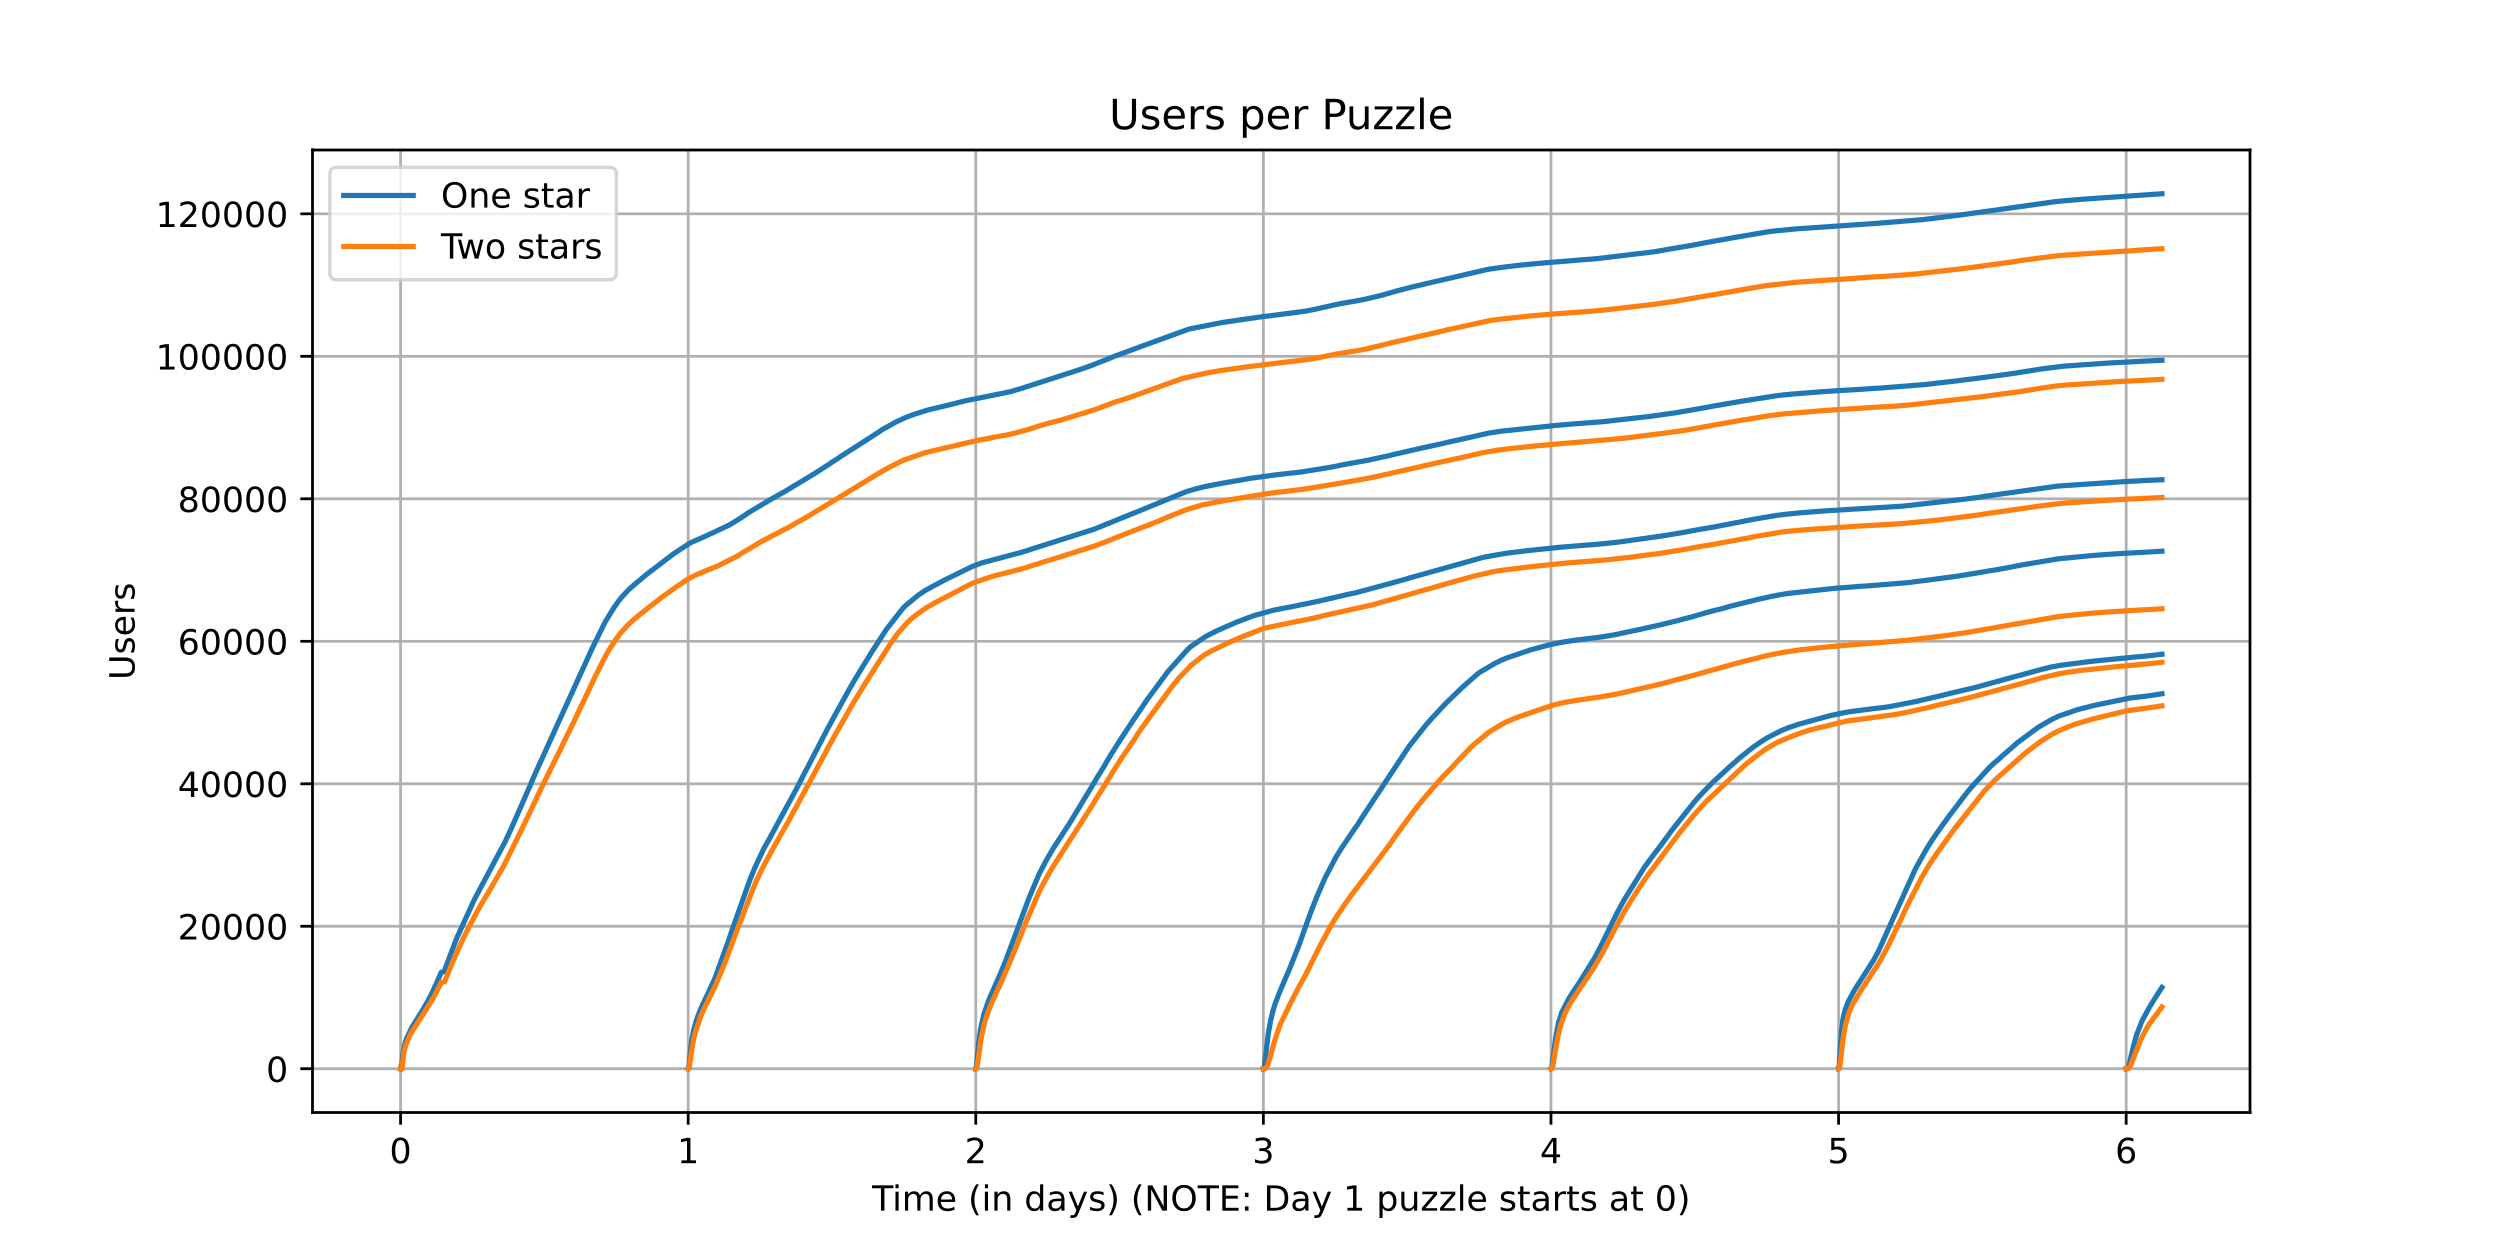 <?xml version="1.0" encoding="utf-8" standalone="no"?>
<!DOCTYPE svg PUBLIC "-//W3C//DTD SVG 1.1//EN"
  "http://www.w3.org/Graphics/SVG/1.1/DTD/svg11.dtd">
<!-- Created with matplotlib (https://matplotlib.org/) -->
<svg height="360pt" version="1.1" viewBox="0 0 720 360" width="720pt" xmlns="http://www.w3.org/2000/svg" xmlns:xlink="http://www.w3.org/1999/xlink">
 <defs>
  <style type="text/css">*{stroke-linecap:butt;stroke-linejoin:round;}</style>
 </defs>
 <g id="figure_1">
  <g id="patch_1">
   <path d="M 0 360 
L 720 360 
L 720 0 
L 0 0 
z
" style="fill:#ffffff;"/>
  </g>
  <g id="axes_1">
   <g id="patch_2">
    <path d="M 90 320.4 
L 648 320.4 
L 648 43.2 
L 90 43.2 
z
" style="fill:#ffffff;"/>
   </g>
   <g id="matplotlib.axis_1">
    <g id="xtick_1">
     <g id="line2d_1">
      <path clip-path="url(#pcb30829559)" d="M 115.364 320.4 
L 115.364 43.2 
" style="fill:none;stroke:#b0b0b0;stroke-linecap:square;stroke-width:0.8;"/>
     </g>
     <g id="line2d_2">
      <defs>
       <path d="M 0 0 
L 0 3.5 
" id="m2080613d3f" style="stroke:#000000;stroke-width:0.8;"/>
      </defs>
      <g>
       <use style="stroke:#000000;stroke-width:0.8;" x="115.364" xlink:href="#m2080613d3f" y="320.4"/>
      </g>
     </g>
     <g id="text_1">
      <!-- 0 -->
      <g transform="translate(112.182 334.998)scale(0.1 -0.1)">
       <defs>
        <path d="M 31.781 66.406 
Q 24.172 66.406 20.328 58.906 
Q 16.5 51.422 16.5 36.375 
Q 16.5 21.391 20.328 13.891 
Q 24.172 6.391 31.781 6.391 
Q 39.453 6.391 43.281 13.891 
Q 47.125 21.391 47.125 36.375 
Q 47.125 51.422 43.281 58.906 
Q 39.453 66.406 31.781 66.406 
z
M 31.781 74.219 
Q 44.047 74.219 50.516 64.516 
Q 56.984 54.828 56.984 36.375 
Q 56.984 17.969 50.516 8.266 
Q 44.047 -1.422 31.781 -1.422 
Q 19.531 -1.422 13.062 8.266 
Q 6.594 17.969 6.594 36.375 
Q 6.594 54.828 13.062 64.516 
Q 19.531 74.219 31.781 74.219 
z
" id="DejaVuSans-48"/>
       </defs>
       <use xlink:href="#DejaVuSans-48"/>
      </g>
     </g>
    </g>
    <g id="xtick_2">
     <g id="line2d_3">
      <path clip-path="url(#pcb30829559)" d="M 198.193 320.4 
L 198.193 43.2 
" style="fill:none;stroke:#b0b0b0;stroke-linecap:square;stroke-width:0.8;"/>
     </g>
     <g id="line2d_4">
      <g>
       <use style="stroke:#000000;stroke-width:0.8;" x="198.193" xlink:href="#m2080613d3f" y="320.4"/>
      </g>
     </g>
     <g id="text_2">
      <!-- 1 -->
      <g transform="translate(195.011 334.998)scale(0.1 -0.1)">
       <defs>
        <path d="M 12.406 8.297 
L 28.516 8.297 
L 28.516 63.922 
L 10.984 60.406 
L 10.984 69.391 
L 28.422 72.906 
L 38.281 72.906 
L 38.281 8.297 
L 54.391 8.297 
L 54.391 0 
L 12.406 0 
z
" id="DejaVuSans-49"/>
       </defs>
       <use xlink:href="#DejaVuSans-49"/>
      </g>
     </g>
    </g>
    <g id="xtick_3">
     <g id="line2d_5">
      <path clip-path="url(#pcb30829559)" d="M 281.022 320.4 
L 281.022 43.2 
" style="fill:none;stroke:#b0b0b0;stroke-linecap:square;stroke-width:0.8;"/>
     </g>
     <g id="line2d_6">
      <g>
       <use style="stroke:#000000;stroke-width:0.8;" x="281.022" xlink:href="#m2080613d3f" y="320.4"/>
      </g>
     </g>
     <g id="text_3">
      <!-- 2 -->
      <g transform="translate(277.84 334.998)scale(0.1 -0.1)">
       <defs>
        <path d="M 19.188 8.297 
L 53.609 8.297 
L 53.609 0 
L 7.328 0 
L 7.328 8.297 
Q 12.938 14.109 22.625 23.891 
Q 32.328 33.688 34.812 36.531 
Q 39.547 41.844 41.422 45.531 
Q 43.312 49.219 43.312 52.781 
Q 43.312 58.594 39.234 62.25 
Q 35.156 65.922 28.609 65.922 
Q 23.969 65.922 18.812 64.312 
Q 13.672 62.703 7.812 59.422 
L 7.812 69.391 
Q 13.766 71.781 18.938 73 
Q 24.125 74.219 28.422 74.219 
Q 39.75 74.219 46.484 68.547 
Q 53.219 62.891 53.219 53.422 
Q 53.219 48.922 51.531 44.891 
Q 49.859 40.875 45.406 35.406 
Q 44.188 33.984 37.641 27.219 
Q 31.109 20.453 19.188 8.297 
z
" id="DejaVuSans-50"/>
       </defs>
       <use xlink:href="#DejaVuSans-50"/>
      </g>
     </g>
    </g>
    <g id="xtick_4">
     <g id="line2d_7">
      <path clip-path="url(#pcb30829559)" d="M 363.851 320.4 
L 363.851 43.2 
" style="fill:none;stroke:#b0b0b0;stroke-linecap:square;stroke-width:0.8;"/>
     </g>
     <g id="line2d_8">
      <g>
       <use style="stroke:#000000;stroke-width:0.8;" x="363.851" xlink:href="#m2080613d3f" y="320.4"/>
      </g>
     </g>
     <g id="text_4">
      <!-- 3 -->
      <g transform="translate(360.669 334.998)scale(0.1 -0.1)">
       <defs>
        <path d="M 40.578 39.312 
Q 47.656 37.797 51.625 33 
Q 55.609 28.219 55.609 21.188 
Q 55.609 10.406 48.188 4.484 
Q 40.766 -1.422 27.094 -1.422 
Q 22.516 -1.422 17.656 -0.516 
Q 12.797 0.391 7.625 2.203 
L 7.625 11.719 
Q 11.719 9.328 16.594 8.109 
Q 21.484 6.891 26.812 6.891 
Q 36.078 6.891 40.938 10.547 
Q 45.797 14.203 45.797 21.188 
Q 45.797 27.641 41.281 31.266 
Q 36.766 34.906 28.719 34.906 
L 20.219 34.906 
L 20.219 43.016 
L 29.109 43.016 
Q 36.375 43.016 40.234 45.922 
Q 44.094 48.828 44.094 54.297 
Q 44.094 59.906 40.109 62.906 
Q 36.141 65.922 28.719 65.922 
Q 24.656 65.922 20.016 65.031 
Q 15.375 64.156 9.812 62.312 
L 9.812 71.094 
Q 15.438 72.656 20.344 73.438 
Q 25.25 74.219 29.594 74.219 
Q 40.828 74.219 47.359 69.109 
Q 53.906 64.016 53.906 55.328 
Q 53.906 49.266 50.438 45.094 
Q 46.969 40.922 40.578 39.312 
z
" id="DejaVuSans-51"/>
       </defs>
       <use xlink:href="#DejaVuSans-51"/>
      </g>
     </g>
    </g>
    <g id="xtick_5">
     <g id="line2d_9">
      <path clip-path="url(#pcb30829559)" d="M 446.679 320.4 
L 446.679 43.2 
" style="fill:none;stroke:#b0b0b0;stroke-linecap:square;stroke-width:0.8;"/>
     </g>
     <g id="line2d_10">
      <g>
       <use style="stroke:#000000;stroke-width:0.8;" x="446.679" xlink:href="#m2080613d3f" y="320.4"/>
      </g>
     </g>
     <g id="text_5">
      <!-- 4 -->
      <g transform="translate(443.498 334.998)scale(0.1 -0.1)">
       <defs>
        <path d="M 37.797 64.312 
L 12.891 25.391 
L 37.797 25.391 
z
M 35.203 72.906 
L 47.609 72.906 
L 47.609 25.391 
L 58.016 25.391 
L 58.016 17.188 
L 47.609 17.188 
L 47.609 0 
L 37.797 0 
L 37.797 17.188 
L 4.891 17.188 
L 4.891 26.703 
z
" id="DejaVuSans-52"/>
       </defs>
       <use xlink:href="#DejaVuSans-52"/>
      </g>
     </g>
    </g>
    <g id="xtick_6">
     <g id="line2d_11">
      <path clip-path="url(#pcb30829559)" d="M 529.508 320.4 
L 529.508 43.2 
" style="fill:none;stroke:#b0b0b0;stroke-linecap:square;stroke-width:0.8;"/>
     </g>
     <g id="line2d_12">
      <g>
       <use style="stroke:#000000;stroke-width:0.8;" x="529.508" xlink:href="#m2080613d3f" y="320.4"/>
      </g>
     </g>
     <g id="text_6">
      <!-- 5 -->
      <g transform="translate(526.327 334.998)scale(0.1 -0.1)">
       <defs>
        <path d="M 10.797 72.906 
L 49.516 72.906 
L 49.516 64.594 
L 19.828 64.594 
L 19.828 46.734 
Q 21.969 47.469 24.109 47.828 
Q 26.266 48.188 28.422 48.188 
Q 40.625 48.188 47.75 41.5 
Q 54.891 34.812 54.891 23.391 
Q 54.891 11.625 47.562 5.094 
Q 40.234 -1.422 26.906 -1.422 
Q 22.312 -1.422 17.547 -0.641 
Q 12.797 0.141 7.719 1.703 
L 7.719 11.625 
Q 12.109 9.234 16.797 8.062 
Q 21.484 6.891 26.703 6.891 
Q 35.156 6.891 40.078 11.328 
Q 45.016 15.766 45.016 23.391 
Q 45.016 31 40.078 35.438 
Q 35.156 39.891 26.703 39.891 
Q 22.75 39.891 18.812 39.016 
Q 14.891 38.141 10.797 36.281 
z
" id="DejaVuSans-53"/>
       </defs>
       <use xlink:href="#DejaVuSans-53"/>
      </g>
     </g>
    </g>
    <g id="xtick_7">
     <g id="line2d_13">
      <path clip-path="url(#pcb30829559)" d="M 612.337 320.4 
L 612.337 43.2 
" style="fill:none;stroke:#b0b0b0;stroke-linecap:square;stroke-width:0.8;"/>
     </g>
     <g id="line2d_14">
      <g>
       <use style="stroke:#000000;stroke-width:0.8;" x="612.337" xlink:href="#m2080613d3f" y="320.4"/>
      </g>
     </g>
     <g id="text_7">
      <!-- 6 -->
      <g transform="translate(609.156 334.998)scale(0.1 -0.1)">
       <defs>
        <path d="M 33.016 40.375 
Q 26.375 40.375 22.484 35.828 
Q 18.609 31.297 18.609 23.391 
Q 18.609 15.531 22.484 10.953 
Q 26.375 6.391 33.016 6.391 
Q 39.656 6.391 43.531 10.953 
Q 47.406 15.531 47.406 23.391 
Q 47.406 31.297 43.531 35.828 
Q 39.656 40.375 33.016 40.375 
z
M 52.594 71.297 
L 52.594 62.312 
Q 48.875 64.062 45.094 64.984 
Q 41.312 65.922 37.594 65.922 
Q 27.828 65.922 22.672 59.328 
Q 17.531 52.734 16.797 39.406 
Q 19.672 43.656 24.016 45.922 
Q 28.375 48.188 33.594 48.188 
Q 44.578 48.188 50.953 41.516 
Q 57.328 34.859 57.328 23.391 
Q 57.328 12.156 50.688 5.359 
Q 44.047 -1.422 33.016 -1.422 
Q 20.359 -1.422 13.672 8.266 
Q 6.984 17.969 6.984 36.375 
Q 6.984 53.656 15.188 63.938 
Q 23.391 74.219 37.203 74.219 
Q 40.922 74.219 44.703 73.484 
Q 48.484 72.75 52.594 71.297 
z
" id="DejaVuSans-54"/>
       </defs>
       <use xlink:href="#DejaVuSans-54"/>
      </g>
     </g>
    </g>
    <g id="text_8">
     <!-- Time (in days) (NOTE: Day 1 puzzle starts at 0) -->
     <g transform="translate(251.161 348.677)scale(0.1 -0.1)">
      <defs>
       <path d="M -0.297 72.906 
L 61.375 72.906 
L 61.375 64.594 
L 35.5 64.594 
L 35.5 0 
L 25.594 0 
L 25.594 64.594 
L -0.297 64.594 
z
" id="DejaVuSans-84"/>
       <path d="M 9.422 54.688 
L 18.406 54.688 
L 18.406 0 
L 9.422 0 
z
M 9.422 75.984 
L 18.406 75.984 
L 18.406 64.594 
L 9.422 64.594 
z
" id="DejaVuSans-105"/>
       <path d="M 52 44.188 
Q 55.375 50.25 60.062 53.125 
Q 64.75 56 71.094 56 
Q 79.641 56 84.281 50.016 
Q 88.922 44.047 88.922 33.016 
L 88.922 0 
L 79.891 0 
L 79.891 32.719 
Q 79.891 40.578 77.094 44.375 
Q 74.312 48.188 68.609 48.188 
Q 61.625 48.188 57.562 43.547 
Q 53.516 38.922 53.516 30.906 
L 53.516 0 
L 44.484 0 
L 44.484 32.719 
Q 44.484 40.625 41.703 44.406 
Q 38.922 48.188 33.109 48.188 
Q 26.219 48.188 22.156 43.531 
Q 18.109 38.875 18.109 30.906 
L 18.109 0 
L 9.078 0 
L 9.078 54.688 
L 18.109 54.688 
L 18.109 46.188 
Q 21.188 51.219 25.484 53.609 
Q 29.781 56 35.688 56 
Q 41.656 56 45.828 52.969 
Q 50 49.953 52 44.188 
z
" id="DejaVuSans-109"/>
       <path d="M 56.203 29.594 
L 56.203 25.203 
L 14.891 25.203 
Q 15.484 15.922 20.484 11.062 
Q 25.484 6.203 34.422 6.203 
Q 39.594 6.203 44.453 7.469 
Q 49.312 8.734 54.109 11.281 
L 54.109 2.781 
Q 49.266 0.734 44.188 -0.344 
Q 39.109 -1.422 33.891 -1.422 
Q 20.797 -1.422 13.156 6.188 
Q 5.516 13.812 5.516 26.812 
Q 5.516 40.234 12.766 48.109 
Q 20.016 56 32.328 56 
Q 43.359 56 49.781 48.891 
Q 56.203 41.797 56.203 29.594 
z
M 47.219 32.234 
Q 47.125 39.594 43.094 43.984 
Q 39.062 48.391 32.422 48.391 
Q 24.906 48.391 20.391 44.141 
Q 15.875 39.891 15.188 32.172 
z
" id="DejaVuSans-101"/>
       <path id="DejaVuSans-32"/>
       <path d="M 31 75.875 
Q 24.469 64.656 21.281 53.656 
Q 18.109 42.672 18.109 31.391 
Q 18.109 20.125 21.312 9.062 
Q 24.516 -2 31 -13.188 
L 23.188 -13.188 
Q 15.875 -1.703 12.234 9.375 
Q 8.594 20.453 8.594 31.391 
Q 8.594 42.281 12.203 53.312 
Q 15.828 64.359 23.188 75.875 
z
" id="DejaVuSans-40"/>
       <path d="M 54.891 33.016 
L 54.891 0 
L 45.906 0 
L 45.906 32.719 
Q 45.906 40.484 42.875 44.328 
Q 39.844 48.188 33.797 48.188 
Q 26.516 48.188 22.312 43.547 
Q 18.109 38.922 18.109 30.906 
L 18.109 0 
L 9.078 0 
L 9.078 54.688 
L 18.109 54.688 
L 18.109 46.188 
Q 21.344 51.125 25.703 53.562 
Q 30.078 56 35.797 56 
Q 45.219 56 50.047 50.172 
Q 54.891 44.344 54.891 33.016 
z
" id="DejaVuSans-110"/>
       <path d="M 45.406 46.391 
L 45.406 75.984 
L 54.391 75.984 
L 54.391 0 
L 45.406 0 
L 45.406 8.203 
Q 42.578 3.328 38.25 0.953 
Q 33.938 -1.422 27.875 -1.422 
Q 17.969 -1.422 11.734 6.484 
Q 5.516 14.406 5.516 27.297 
Q 5.516 40.188 11.734 48.094 
Q 17.969 56 27.875 56 
Q 33.938 56 38.25 53.625 
Q 42.578 51.266 45.406 46.391 
z
M 14.797 27.297 
Q 14.797 17.391 18.875 11.75 
Q 22.953 6.109 30.078 6.109 
Q 37.203 6.109 41.297 11.75 
Q 45.406 17.391 45.406 27.297 
Q 45.406 37.203 41.297 42.844 
Q 37.203 48.484 30.078 48.484 
Q 22.953 48.484 18.875 42.844 
Q 14.797 37.203 14.797 27.297 
z
" id="DejaVuSans-100"/>
       <path d="M 34.281 27.484 
Q 23.391 27.484 19.188 25 
Q 14.984 22.516 14.984 16.5 
Q 14.984 11.719 18.141 8.906 
Q 21.297 6.109 26.703 6.109 
Q 34.188 6.109 38.703 11.406 
Q 43.219 16.703 43.219 25.484 
L 43.219 27.484 
z
M 52.203 31.203 
L 52.203 0 
L 43.219 0 
L 43.219 8.297 
Q 40.141 3.328 35.547 0.953 
Q 30.953 -1.422 24.312 -1.422 
Q 15.922 -1.422 10.953 3.297 
Q 6 8.016 6 15.922 
Q 6 25.141 12.172 29.828 
Q 18.359 34.516 30.609 34.516 
L 43.219 34.516 
L 43.219 35.406 
Q 43.219 41.609 39.141 45 
Q 35.062 48.391 27.688 48.391 
Q 23 48.391 18.547 47.266 
Q 14.109 46.141 10.016 43.891 
L 10.016 52.203 
Q 14.938 54.109 19.578 55.047 
Q 24.219 56 28.609 56 
Q 40.484 56 46.344 49.844 
Q 52.203 43.703 52.203 31.203 
z
" id="DejaVuSans-97"/>
       <path d="M 32.172 -5.078 
Q 28.375 -14.844 24.75 -17.812 
Q 21.141 -20.797 15.094 -20.797 
L 7.906 -20.797 
L 7.906 -13.281 
L 13.188 -13.281 
Q 16.891 -13.281 18.938 -11.516 
Q 21 -9.766 23.484 -3.219 
L 25.094 0.875 
L 2.984 54.688 
L 12.5 54.688 
L 29.594 11.922 
L 46.688 54.688 
L 56.203 54.688 
z
" id="DejaVuSans-121"/>
       <path d="M 44.281 53.078 
L 44.281 44.578 
Q 40.484 46.531 36.375 47.5 
Q 32.281 48.484 27.875 48.484 
Q 21.188 48.484 17.844 46.438 
Q 14.5 44.391 14.5 40.281 
Q 14.5 37.156 16.891 35.375 
Q 19.281 33.594 26.516 31.984 
L 29.594 31.297 
Q 39.156 29.25 43.188 25.516 
Q 47.219 21.781 47.219 15.094 
Q 47.219 7.469 41.188 3.016 
Q 35.156 -1.422 24.609 -1.422 
Q 20.219 -1.422 15.453 -0.562 
Q 10.688 0.297 5.422 2 
L 5.422 11.281 
Q 10.406 8.688 15.234 7.391 
Q 20.062 6.109 24.812 6.109 
Q 31.156 6.109 34.562 8.281 
Q 37.984 10.453 37.984 14.406 
Q 37.984 18.062 35.516 20.016 
Q 33.062 21.969 24.703 23.781 
L 21.578 24.516 
Q 13.234 26.266 9.516 29.906 
Q 5.812 33.547 5.812 39.891 
Q 5.812 47.609 11.281 51.797 
Q 16.75 56 26.812 56 
Q 31.781 56 36.172 55.266 
Q 40.578 54.547 44.281 53.078 
z
" id="DejaVuSans-115"/>
       <path d="M 8.016 75.875 
L 15.828 75.875 
Q 23.141 64.359 26.781 53.312 
Q 30.422 42.281 30.422 31.391 
Q 30.422 20.453 26.781 9.375 
Q 23.141 -1.703 15.828 -13.188 
L 8.016 -13.188 
Q 14.5 -2 17.703 9.062 
Q 20.906 20.125 20.906 31.391 
Q 20.906 42.672 17.703 53.656 
Q 14.5 64.656 8.016 75.875 
z
" id="DejaVuSans-41"/>
       <path d="M 9.812 72.906 
L 23.094 72.906 
L 55.422 11.922 
L 55.422 72.906 
L 64.984 72.906 
L 64.984 0 
L 51.703 0 
L 19.391 60.984 
L 19.391 0 
L 9.812 0 
z
" id="DejaVuSans-78"/>
       <path d="M 39.406 66.219 
Q 28.656 66.219 22.328 58.203 
Q 16.016 50.203 16.016 36.375 
Q 16.016 22.609 22.328 14.594 
Q 28.656 6.594 39.406 6.594 
Q 50.141 6.594 56.422 14.594 
Q 62.703 22.609 62.703 36.375 
Q 62.703 50.203 56.422 58.203 
Q 50.141 66.219 39.406 66.219 
z
M 39.406 74.219 
Q 54.734 74.219 63.906 63.938 
Q 73.094 53.656 73.094 36.375 
Q 73.094 19.141 63.906 8.859 
Q 54.734 -1.422 39.406 -1.422 
Q 24.031 -1.422 14.812 8.828 
Q 5.609 19.094 5.609 36.375 
Q 5.609 53.656 14.812 63.938 
Q 24.031 74.219 39.406 74.219 
z
" id="DejaVuSans-79"/>
       <path d="M 9.812 72.906 
L 55.906 72.906 
L 55.906 64.594 
L 19.672 64.594 
L 19.672 43.016 
L 54.391 43.016 
L 54.391 34.719 
L 19.672 34.719 
L 19.672 8.297 
L 56.781 8.297 
L 56.781 0 
L 9.812 0 
z
" id="DejaVuSans-69"/>
       <path d="M 11.719 12.406 
L 22.016 12.406 
L 22.016 0 
L 11.719 0 
z
M 11.719 51.703 
L 22.016 51.703 
L 22.016 39.312 
L 11.719 39.312 
z
" id="DejaVuSans-58"/>
       <path d="M 19.672 64.797 
L 19.672 8.109 
L 31.594 8.109 
Q 46.688 8.109 53.688 14.938 
Q 60.688 21.781 60.688 36.531 
Q 60.688 51.172 53.688 57.984 
Q 46.688 64.797 31.594 64.797 
z
M 9.812 72.906 
L 30.078 72.906 
Q 51.266 72.906 61.172 64.094 
Q 71.094 55.281 71.094 36.531 
Q 71.094 17.672 61.125 8.828 
Q 51.172 0 30.078 0 
L 9.812 0 
z
" id="DejaVuSans-68"/>
       <path d="M 18.109 8.203 
L 18.109 -20.797 
L 9.078 -20.797 
L 9.078 54.688 
L 18.109 54.688 
L 18.109 46.391 
Q 20.953 51.266 25.266 53.625 
Q 29.594 56 35.594 56 
Q 45.562 56 51.781 48.094 
Q 58.016 40.188 58.016 27.297 
Q 58.016 14.406 51.781 6.484 
Q 45.562 -1.422 35.594 -1.422 
Q 29.594 -1.422 25.266 0.953 
Q 20.953 3.328 18.109 8.203 
z
M 48.688 27.297 
Q 48.688 37.203 44.609 42.844 
Q 40.531 48.484 33.406 48.484 
Q 26.266 48.484 22.188 42.844 
Q 18.109 37.203 18.109 27.297 
Q 18.109 17.391 22.188 11.75 
Q 26.266 6.109 33.406 6.109 
Q 40.531 6.109 44.609 11.75 
Q 48.688 17.391 48.688 27.297 
z
" id="DejaVuSans-112"/>
       <path d="M 8.5 21.578 
L 8.5 54.688 
L 17.484 54.688 
L 17.484 21.922 
Q 17.484 14.156 20.5 10.266 
Q 23.531 6.391 29.594 6.391 
Q 36.859 6.391 41.078 11.031 
Q 45.312 15.672 45.312 23.688 
L 45.312 54.688 
L 54.297 54.688 
L 54.297 0 
L 45.312 0 
L 45.312 8.406 
Q 42.047 3.422 37.719 1 
Q 33.406 -1.422 27.688 -1.422 
Q 18.266 -1.422 13.375 4.438 
Q 8.5 10.297 8.5 21.578 
z
M 31.109 56 
z
" id="DejaVuSans-117"/>
       <path d="M 5.516 54.688 
L 48.188 54.688 
L 48.188 46.484 
L 14.406 7.172 
L 48.188 7.172 
L 48.188 0 
L 4.297 0 
L 4.297 8.203 
L 38.094 47.516 
L 5.516 47.516 
z
" id="DejaVuSans-122"/>
       <path d="M 9.422 75.984 
L 18.406 75.984 
L 18.406 0 
L 9.422 0 
z
" id="DejaVuSans-108"/>
       <path d="M 18.312 70.219 
L 18.312 54.688 
L 36.812 54.688 
L 36.812 47.703 
L 18.312 47.703 
L 18.312 18.016 
Q 18.312 11.328 20.141 9.422 
Q 21.969 7.516 27.594 7.516 
L 36.812 7.516 
L 36.812 0 
L 27.594 0 
Q 17.188 0 13.234 3.875 
Q 9.281 7.766 9.281 18.016 
L 9.281 47.703 
L 2.688 47.703 
L 2.688 54.688 
L 9.281 54.688 
L 9.281 70.219 
z
" id="DejaVuSans-116"/>
       <path d="M 41.109 46.297 
Q 39.594 47.172 37.812 47.578 
Q 36.031 48 33.891 48 
Q 26.266 48 22.188 43.047 
Q 18.109 38.094 18.109 28.812 
L 18.109 0 
L 9.078 0 
L 9.078 54.688 
L 18.109 54.688 
L 18.109 46.188 
Q 20.953 51.172 25.484 53.578 
Q 30.031 56 36.531 56 
Q 37.453 56 38.578 55.875 
Q 39.703 55.766 41.062 55.516 
z
" id="DejaVuSans-114"/>
      </defs>
      <use xlink:href="#DejaVuSans-84"/>
      <use x="57.959" xlink:href="#DejaVuSans-105"/>
      <use x="85.742" xlink:href="#DejaVuSans-109"/>
      <use x="183.154" xlink:href="#DejaVuSans-101"/>
      <use x="244.678" xlink:href="#DejaVuSans-32"/>
      <use x="276.465" xlink:href="#DejaVuSans-40"/>
      <use x="315.479" xlink:href="#DejaVuSans-105"/>
      <use x="343.262" xlink:href="#DejaVuSans-110"/>
      <use x="406.641" xlink:href="#DejaVuSans-32"/>
      <use x="438.428" xlink:href="#DejaVuSans-100"/>
      <use x="501.904" xlink:href="#DejaVuSans-97"/>
      <use x="563.184" xlink:href="#DejaVuSans-121"/>
      <use x="622.363" xlink:href="#DejaVuSans-115"/>
      <use x="674.463" xlink:href="#DejaVuSans-41"/>
      <use x="713.477" xlink:href="#DejaVuSans-32"/>
      <use x="745.264" xlink:href="#DejaVuSans-40"/>
      <use x="784.277" xlink:href="#DejaVuSans-78"/>
      <use x="859.082" xlink:href="#DejaVuSans-79"/>
      <use x="937.793" xlink:href="#DejaVuSans-84"/>
      <use x="998.877" xlink:href="#DejaVuSans-69"/>
      <use x="1062.061" xlink:href="#DejaVuSans-58"/>
      <use x="1095.752" xlink:href="#DejaVuSans-32"/>
      <use x="1127.539" xlink:href="#DejaVuSans-68"/>
      <use x="1204.541" xlink:href="#DejaVuSans-97"/>
      <use x="1265.82" xlink:href="#DejaVuSans-121"/>
      <use x="1325" xlink:href="#DejaVuSans-32"/>
      <use x="1356.787" xlink:href="#DejaVuSans-49"/>
      <use x="1420.41" xlink:href="#DejaVuSans-32"/>
      <use x="1452.197" xlink:href="#DejaVuSans-112"/>
      <use x="1515.674" xlink:href="#DejaVuSans-117"/>
      <use x="1579.053" xlink:href="#DejaVuSans-122"/>
      <use x="1631.543" xlink:href="#DejaVuSans-122"/>
      <use x="1684.033" xlink:href="#DejaVuSans-108"/>
      <use x="1711.816" xlink:href="#DejaVuSans-101"/>
      <use x="1773.34" xlink:href="#DejaVuSans-32"/>
      <use x="1805.127" xlink:href="#DejaVuSans-115"/>
      <use x="1857.227" xlink:href="#DejaVuSans-116"/>
      <use x="1896.436" xlink:href="#DejaVuSans-97"/>
      <use x="1957.715" xlink:href="#DejaVuSans-114"/>
      <use x="1998.828" xlink:href="#DejaVuSans-116"/>
      <use x="2038.037" xlink:href="#DejaVuSans-115"/>
      <use x="2090.137" xlink:href="#DejaVuSans-32"/>
      <use x="2121.924" xlink:href="#DejaVuSans-97"/>
      <use x="2183.203" xlink:href="#DejaVuSans-116"/>
      <use x="2222.412" xlink:href="#DejaVuSans-32"/>
      <use x="2254.199" xlink:href="#DejaVuSans-48"/>
      <use x="2317.822" xlink:href="#DejaVuSans-41"/>
     </g>
    </g>
   </g>
   <g id="matplotlib.axis_2">
    <g id="ytick_1">
     <g id="line2d_15">
      <path clip-path="url(#pcb30829559)" d="M 90 307.8 
L 648 307.8 
" style="fill:none;stroke:#b0b0b0;stroke-linecap:square;stroke-width:0.8;"/>
     </g>
     <g id="line2d_16">
      <defs>
       <path d="M 0 0 
L -3.5 0 
" id="mc50559025f" style="stroke:#000000;stroke-width:0.8;"/>
      </defs>
      <g>
       <use style="stroke:#000000;stroke-width:0.8;" x="90" xlink:href="#mc50559025f" y="307.8"/>
      </g>
     </g>
     <g id="text_9">
      <!-- 0 -->
      <g transform="translate(76.638 311.599)scale(0.1 -0.1)">
       <use xlink:href="#DejaVuSans-48"/>
      </g>
     </g>
    </g>
    <g id="ytick_2">
     <g id="line2d_17">
      <path clip-path="url(#pcb30829559)" d="M 90 266.764 
L 648 266.764 
" style="fill:none;stroke:#b0b0b0;stroke-linecap:square;stroke-width:0.8;"/>
     </g>
     <g id="line2d_18">
      <g>
       <use style="stroke:#000000;stroke-width:0.8;" x="90" xlink:href="#mc50559025f" y="266.764"/>
      </g>
     </g>
     <g id="text_10">
      <!-- 20000 -->
      <g transform="translate(51.188 270.564)scale(0.1 -0.1)">
       <use xlink:href="#DejaVuSans-50"/>
       <use x="63.623" xlink:href="#DejaVuSans-48"/>
       <use x="127.246" xlink:href="#DejaVuSans-48"/>
       <use x="190.869" xlink:href="#DejaVuSans-48"/>
       <use x="254.492" xlink:href="#DejaVuSans-48"/>
      </g>
     </g>
    </g>
    <g id="ytick_3">
     <g id="line2d_19">
      <path clip-path="url(#pcb30829559)" d="M 90 225.729 
L 648 225.729 
" style="fill:none;stroke:#b0b0b0;stroke-linecap:square;stroke-width:0.8;"/>
     </g>
     <g id="line2d_20">
      <g>
       <use style="stroke:#000000;stroke-width:0.8;" x="90" xlink:href="#mc50559025f" y="225.729"/>
      </g>
     </g>
     <g id="text_11">
      <!-- 40000 -->
      <g transform="translate(51.188 229.528)scale(0.1 -0.1)">
       <use xlink:href="#DejaVuSans-52"/>
       <use x="63.623" xlink:href="#DejaVuSans-48"/>
       <use x="127.246" xlink:href="#DejaVuSans-48"/>
       <use x="190.869" xlink:href="#DejaVuSans-48"/>
       <use x="254.492" xlink:href="#DejaVuSans-48"/>
      </g>
     </g>
    </g>
    <g id="ytick_4">
     <g id="line2d_21">
      <path clip-path="url(#pcb30829559)" d="M 90 184.693 
L 648 184.693 
" style="fill:none;stroke:#b0b0b0;stroke-linecap:square;stroke-width:0.8;"/>
     </g>
     <g id="line2d_22">
      <g>
       <use style="stroke:#000000;stroke-width:0.8;" x="90" xlink:href="#mc50559025f" y="184.693"/>
      </g>
     </g>
     <g id="text_12">
      <!-- 60000 -->
      <g transform="translate(51.188 188.492)scale(0.1 -0.1)">
       <use xlink:href="#DejaVuSans-54"/>
       <use x="63.623" xlink:href="#DejaVuSans-48"/>
       <use x="127.246" xlink:href="#DejaVuSans-48"/>
       <use x="190.869" xlink:href="#DejaVuSans-48"/>
       <use x="254.492" xlink:href="#DejaVuSans-48"/>
      </g>
     </g>
    </g>
    <g id="ytick_5">
     <g id="line2d_23">
      <path clip-path="url(#pcb30829559)" d="M 90 143.657 
L 648 143.657 
" style="fill:none;stroke:#b0b0b0;stroke-linecap:square;stroke-width:0.8;"/>
     </g>
     <g id="line2d_24">
      <g>
       <use style="stroke:#000000;stroke-width:0.8;" x="90" xlink:href="#mc50559025f" y="143.657"/>
      </g>
     </g>
     <g id="text_13">
      <!-- 80000 -->
      <g transform="translate(51.188 147.457)scale(0.1 -0.1)">
       <defs>
        <path d="M 31.781 34.625 
Q 24.75 34.625 20.719 30.859 
Q 16.703 27.094 16.703 20.516 
Q 16.703 13.922 20.719 10.156 
Q 24.75 6.391 31.781 6.391 
Q 38.812 6.391 42.859 10.172 
Q 46.922 13.969 46.922 20.516 
Q 46.922 27.094 42.891 30.859 
Q 38.875 34.625 31.781 34.625 
z
M 21.922 38.812 
Q 15.578 40.375 12.031 44.719 
Q 8.5 49.078 8.5 55.328 
Q 8.5 64.062 14.719 69.141 
Q 20.953 74.219 31.781 74.219 
Q 42.672 74.219 48.875 69.141 
Q 55.078 64.062 55.078 55.328 
Q 55.078 49.078 51.531 44.719 
Q 48 40.375 41.703 38.812 
Q 48.828 37.156 52.797 32.312 
Q 56.781 27.484 56.781 20.516 
Q 56.781 9.906 50.312 4.234 
Q 43.844 -1.422 31.781 -1.422 
Q 19.734 -1.422 13.25 4.234 
Q 6.781 9.906 6.781 20.516 
Q 6.781 27.484 10.781 32.312 
Q 14.797 37.156 21.922 38.812 
z
M 18.312 54.391 
Q 18.312 48.734 21.844 45.562 
Q 25.391 42.391 31.781 42.391 
Q 38.141 42.391 41.719 45.562 
Q 45.312 48.734 45.312 54.391 
Q 45.312 60.062 41.719 63.234 
Q 38.141 66.406 31.781 66.406 
Q 25.391 66.406 21.844 63.234 
Q 18.312 60.062 18.312 54.391 
z
" id="DejaVuSans-56"/>
       </defs>
       <use xlink:href="#DejaVuSans-56"/>
       <use x="63.623" xlink:href="#DejaVuSans-48"/>
       <use x="127.246" xlink:href="#DejaVuSans-48"/>
       <use x="190.869" xlink:href="#DejaVuSans-48"/>
       <use x="254.492" xlink:href="#DejaVuSans-48"/>
      </g>
     </g>
    </g>
    <g id="ytick_6">
     <g id="line2d_25">
      <path clip-path="url(#pcb30829559)" d="M 90 102.622 
L 648 102.622 
" style="fill:none;stroke:#b0b0b0;stroke-linecap:square;stroke-width:0.8;"/>
     </g>
     <g id="line2d_26">
      <g>
       <use style="stroke:#000000;stroke-width:0.8;" x="90" xlink:href="#mc50559025f" y="102.622"/>
      </g>
     </g>
     <g id="text_14">
      <!-- 100000 -->
      <g transform="translate(44.825 106.421)scale(0.1 -0.1)">
       <use xlink:href="#DejaVuSans-49"/>
       <use x="63.623" xlink:href="#DejaVuSans-48"/>
       <use x="127.246" xlink:href="#DejaVuSans-48"/>
       <use x="190.869" xlink:href="#DejaVuSans-48"/>
       <use x="254.492" xlink:href="#DejaVuSans-48"/>
       <use x="318.115" xlink:href="#DejaVuSans-48"/>
      </g>
     </g>
    </g>
    <g id="ytick_7">
     <g id="line2d_27">
      <path clip-path="url(#pcb30829559)" d="M 90 61.586 
L 648 61.586 
" style="fill:none;stroke:#b0b0b0;stroke-linecap:square;stroke-width:0.8;"/>
     </g>
     <g id="line2d_28">
      <g>
       <use style="stroke:#000000;stroke-width:0.8;" x="90" xlink:href="#mc50559025f" y="61.586"/>
      </g>
     </g>
     <g id="text_15">
      <!-- 120000 -->
      <g transform="translate(44.825 65.385)scale(0.1 -0.1)">
       <use xlink:href="#DejaVuSans-49"/>
       <use x="63.623" xlink:href="#DejaVuSans-50"/>
       <use x="127.246" xlink:href="#DejaVuSans-48"/>
       <use x="190.869" xlink:href="#DejaVuSans-48"/>
       <use x="254.492" xlink:href="#DejaVuSans-48"/>
       <use x="318.115" xlink:href="#DejaVuSans-48"/>
      </g>
     </g>
    </g>
    <g id="text_16">
     <!-- Users -->
     <g transform="translate(38.745 195.801)rotate(-90)scale(0.1 -0.1)">
      <defs>
       <path d="M 8.688 72.906 
L 18.609 72.906 
L 18.609 28.609 
Q 18.609 16.891 22.844 11.734 
Q 27.094 6.594 36.625 6.594 
Q 46.094 6.594 50.344 11.734 
Q 54.594 16.891 54.594 28.609 
L 54.594 72.906 
L 64.5 72.906 
L 64.5 27.391 
Q 64.5 13.141 57.438 5.859 
Q 50.391 -1.422 36.625 -1.422 
Q 22.797 -1.422 15.734 5.859 
Q 8.688 13.141 8.688 27.391 
z
" id="DejaVuSans-85"/>
      </defs>
      <use xlink:href="#DejaVuSans-85"/>
      <use x="73.193" xlink:href="#DejaVuSans-115"/>
      <use x="125.293" xlink:href="#DejaVuSans-101"/>
      <use x="186.816" xlink:href="#DejaVuSans-114"/>
      <use x="227.93" xlink:href="#DejaVuSans-115"/>
     </g>
    </g>
   </g>
   <g id="line2d_29">
    <path clip-path="url(#pcb30829559)" d="M 115.364 307.8 
L 115.791 306.337 
L 115.987 303.744 
L 116.647 300.481 
L 117.104 299.094 
L 118.775 295.606 
L 119.954 293.758 
L 120.425 292.976 
L 120.937 292.192 
L 121.563 291.154 
L 122.986 288.7 
L 123.953 286.919 
L 124.579 285.659 
L 127.083 280.046 
L 127.096 280.007 
L 128.012 279.808 
L 128.355 278.615 
L 129.202 276.346 
L 129.543 275.409 
L 129.941 274.403 
L 131.497 270.283 
L 136.571 259.152 
L 145.538 242.295 
L 147.306 238.45 
L 148.56 235.612 
L 151.411 229.124 
L 152.024 227.739 
L 152.551 226.541 
L 153.292 224.732 
L 154.243 222.598 
L 160.818 208.059 
L 161.387 206.834 
L 166.307 196.052 
L 166.863 194.806 
L 168.129 192.055 
L 169.267 189.543 
L 170.348 187.176 
L 170.689 186.429 
L 174.331 179.036 
L 174.331 179.036 
L 176.897 174.867 
L 177.467 174.055 
L 178.827 172.212 
L 178.827 172.212 
L 180.933 169.955 
L 181.615 169.325 
L 182.298 168.722 
L 182.811 168.273 
L 182.811 168.273 
L 183.78 167.452 
L 184.179 167.156 
L 184.976 166.442 
L 186.63 165.107 
L 194.098 159.405 
L 195.218 158.681 
L 197.917 156.9 
L 198.829 156.323 
L 203.184 154.407 
L 210.07 151.194 
L 210.754 150.779 
L 211.607 150.237 
L 212.177 149.919 
L 212.689 149.573 
L 213.77 148.889 
L 214.964 148.087 
L 215.363 147.765 
L 215.363 147.765 
L 221.576 144.064 
L 222.774 143.378 
L 223.173 143.155 
L 223.615 142.896 
L 224.37 142.488 
L 224.81 142.221 
L 225.436 141.883 
L 225.796 141.692 
L 234.484 136.449 
L 238.695 133.753 
L 239.719 133.025 
L 241.029 132.239 
L 241.427 131.952 
L 242.28 131.357 
L 242.897 130.975 
L 243.191 130.782 
L 253.162 124.377 
L 253.833 123.911 
L 254.074 123.743 
L 254.587 123.451 
L 256.241 122.528 
L 257.21 121.984 
L 257.895 121.599 
L 259.011 121.069 
L 259.353 120.93 
L 259.834 120.698 
L 260.404 120.431 
L 261.374 120.019 
L 263.085 119.401 
L 263.826 119.145 
L 266.735 118.221 
L 267.377 118.037 
L 268.617 117.731 
L 269.141 117.628 
L 274.606 116.299 
L 275.175 116.172 
L 275.175 116.172 
L 275.745 115.995 
L 278.025 115.437 
L 290.971 112.809 
L 292.134 112.462 
L 294.507 111.771 
L 295.435 111.451 
L 306.025 108.04 
L 310.073 106.733 
L 310.805 106.489 
L 311.954 106.118 
L 314.276 105.281 
L 314.634 105.137 
L 315.205 104.916 
L 316.552 104.384 
L 316.894 104.243 
L 318.055 103.797 
L 318.796 103.51 
L 320.137 102.954 
L 320.991 102.597 
L 321.333 102.478 
L 322.471 102.053 
L 323.04 101.848 
L 325.372 101.003 
L 326.169 100.691 
L 328.047 100 
L 328.502 99.827 
L 342.406 94.77 
L 352.006 92.878 
L 362.481 91.349 
L 363.564 91.204 
L 364.015 91.146 
L 365.103 91.035 
L 375.593 89.659 
L 376.363 89.517 
L 377.444 89.326 
L 379.152 88.979 
L 385.171 87.619 
L 385.696 87.521 
L 386.378 87.391 
L 388.768 86.979 
L 389.679 86.835 
L 392.583 86.281 
L 395.319 85.666 
L 398.112 84.989 
L 399.139 84.699 
L 399.694 84.509 
L 400.165 84.402 
L 402.161 83.823 
L 405.1 83.068 
L 405.866 82.867 
L 406.38 82.726 
L 410.109 81.843 
L 410.507 81.743 
L 428.279 77.625 
L 429.135 77.481 
L 430.446 77.288 
L 433.733 76.851 
L 435.066 76.702 
L 436.72 76.49 
L 437.49 76.394 
L 442.158 75.951 
L 443.562 75.817 
L 444.873 75.708 
L 445.174 75.665 
L 449.058 75.362 
L 451.755 75.152 
L 455.574 74.816 
L 457.025 74.719 
L 458.619 74.611 
L 459.927 74.484 
L 475.92 72.571 
L 476.495 72.483 
L 488.638 70.413 
L 489.264 70.263 
L 490.29 70.074 
L 491.145 69.9 
L 493.106 69.545 
L 494.87 69.227 
L 497.773 68.716 
L 499.081 68.48 
L 508.873 66.806 
L 510.861 66.545 
L 511.658 66.457 
L 517.691 65.889 
L 538.331 64.475 
L 539.871 64.366 
L 553.722 63.25 
L 562.272 62.21 
L 563.526 62.052 
L 565.294 61.818 
L 566.662 61.629 
L 567.687 61.481 
L 592.083 58.053 
L 593.85 57.883 
L 598.64 57.47 
L 601.603 57.253 
L 604.91 57.011 
L 606.562 56.9 
L 622.636 55.8 
L 622.636 55.8 
" style="fill:none;stroke:#1f77b4;stroke-linecap:square;stroke-width:1.5;"/>
   </g>
   <g id="line2d_30">
    <path clip-path="url(#pcb30829559)" d="M 115.364 307.8 
L 115.791 307.771 
L 116.248 303.35 
L 116.84 301.076 
L 117.58 299.228 
L 118.319 297.638 
L 118.756 296.901 
L 119.441 295.891 
L 119.742 295.422 
L 124.75 287.514 
L 125.775 285.522 
L 126.685 283.755 
L 127.096 282.867 
L 128.012 282.797 
L 130.34 277.081 
L 131.08 275.343 
L 133.641 269.828 
L 134.062 268.997 
L 135.032 267.015 
L 138.224 261.034 
L 138.649 260.353 
L 139.73 258.516 
L 141.252 255.995 
L 141.879 254.911 
L 145.138 249.228 
L 148.495 242.412 
L 148.731 241.954 
L 149.644 240.079 
L 150.669 237.986 
L 151.283 236.677 
L 151.354 236.515 
L 152.081 235.062 
L 152.323 234.56 
L 153.235 232.596 
L 154.204 230.567 
L 154.49 229.984 
L 155.345 228.152 
L 155.744 227.313 
L 156.599 225.562 
L 159.649 219.335 
L 160.818 217.017 
L 161.445 215.749 
L 161.844 214.881 
L 163.235 212.013 
L 164.182 210.092 
L 165.226 207.954 
L 165.739 206.867 
L 167.047 204.082 
L 168.583 200.855 
L 171.087 195.533 
L 172.681 192.274 
L 173.307 191.058 
L 174.331 189.067 
L 174.331 189.067 
L 175.301 187.33 
L 177.695 183.651 
L 177.985 183.302 
L 178.599 182.457 
L 181.216 179.605 
L 183.666 177.456 
L 184.635 176.714 
L 185.604 175.926 
L 187.143 174.697 
L 189.298 173.029 
L 189.538 172.84 
L 190.62 171.968 
L 191.305 171.492 
L 191.761 171.19 
L 194.212 169.42 
L 194.705 169.052 
L 195.58 168.474 
L 196.982 167.536 
L 197.494 167.177 
L 198.032 166.881 
L 199.115 166.219 
L 200.426 165.597 
L 204.095 164.036 
L 204.494 163.888 
L 205.615 163.42 
L 205.916 163.307 
L 206.542 163.075 
L 212.404 160.111 
L 213.201 159.585 
L 218.84 156.231 
L 219.467 155.853 
L 221.121 154.987 
L 223.743 153.621 
L 224.199 153.379 
L 226.005 152.429 
L 226.423 152.238 
L 227.029 151.934 
L 227.506 151.676 
L 229.102 150.73 
L 229.558 150.465 
L 230.159 150.118 
L 230.615 149.899 
L 231.297 149.511 
L 233.061 148.475 
L 253.732 135.912 
L 254.188 135.649 
L 255.198 135.093 
L 255.614 134.859 
L 256.241 134.517 
L 260.092 132.58 
L 266.278 130.415 
L 267.149 130.204 
L 281.445 126.839 
L 283.954 126.394 
L 286.348 125.911 
L 287.774 125.653 
L 288.492 125.513 
L 289.715 125.325 
L 291.141 125.017 
L 293.045 124.527 
L 295.65 123.829 
L 296.346 123.63 
L 299.355 122.651 
L 299.703 122.547 
L 300.667 122.28 
L 300.841 122.22 
L 302.833 121.646 
L 303.519 121.49 
L 305.341 121.038 
L 315.187 118.016 
L 316.78 117.419 
L 318.146 116.906 
L 319.252 116.529 
L 319.796 116.317 
L 320.564 116.024 
L 321.219 115.774 
L 325.182 114.52 
L 325.601 114.37 
L 329.345 113.022 
L 329.925 112.796 
L 330.608 112.571 
L 338.129 109.844 
L 339.315 109.427 
L 340.011 109.177 
L 340.752 108.96 
L 347.851 107.347 
L 351.247 106.781 
L 351.589 106.719 
L 355.467 106.171 
L 356.048 106.095 
L 357.926 105.822 
L 359.747 105.566 
L 376.875 103.496 
L 377.388 103.43 
L 378.273 103.26 
L 379.72 103.014 
L 380.211 102.905 
L 380.631 102.827 
L 384.145 102.123 
L 384.785 101.961 
L 389.447 101.206 
L 390.362 101.095 
L 393.324 100.541 
L 401.003 98.668 
L 401.231 98.598 
L 413.964 95.683 
L 414.435 95.574 
L 415.175 95.399 
L 415.902 95.225 
L 416.257 95.12 
L 428.495 92.447 
L 429.065 92.336 
L 429.648 92.248 
L 430.389 92.137 
L 432.139 91.909 
L 441.167 90.947 
L 442.593 90.838 
L 443.182 90.781 
L 447.535 90.414 
L 452.13 90.079 
L 458.88 89.587 
L 460.098 89.478 
L 461.578 89.338 
L 475.013 87.802 
L 475.469 87.742 
L 476.21 87.65 
L 481.382 86.926 
L 482.139 86.819 
L 483.507 86.577 
L 484.114 86.466 
L 485.082 86.285 
L 485.878 86.175 
L 506.081 82.68 
L 507.164 82.49 
L 508.588 82.28 
L 509.558 82.135 
L 517.862 81.259 
L 540.44 79.703 
L 542.777 79.592 
L 545.798 79.373 
L 549.218 79.114 
L 550.529 79.006 
L 551.612 78.917 
L 552.695 78.807 
L 566.205 77.249 
L 567.687 77.04 
L 579.429 75.446 
L 580.341 75.304 
L 582.393 74.976 
L 583.476 74.826 
L 592.824 73.601 
L 619.615 71.8 
L 622.636 71.621 
L 622.636 71.621 
" style="fill:none;stroke:#ff7f0e;stroke-linecap:square;stroke-width:1.5;"/>
   </g>
   <g id="line2d_31">
    <path clip-path="url(#pcb30829559)" d="M 198.193 307.8 
L 198.316 307.689 
L 198.461 306.579 
L 199.171 299.915 
L 199.77 296.696 
L 200.453 294.238 
L 201.136 292.278 
L 201.852 290.444 
L 203.298 287.372 
L 203.905 286.137 
L 204.475 284.877 
L 205.916 281.705 
L 209.729 271.149 
L 210.867 267.792 
L 215.99 253.344 
L 217.358 250.005 
L 218.099 248.372 
L 219.924 244.517 
L 221.794 241.172 
L 222.078 240.643 
L 229.249 227.428 
L 230.444 225.125 
L 231.753 222.514 
L 232.321 221.449 
L 232.663 220.854 
L 233.32 219.551 
L 235.565 215.246 
L 236 214.37 
L 236.285 213.832 
L 238.354 209.852 
L 239.037 208.611 
L 239.762 207.254 
L 244.784 198.165 
L 245.41 197.067 
L 246.377 195.407 
L 247.288 193.93 
L 247.288 193.93 
L 248.03 192.689 
L 249.341 190.582 
L 250.082 189.414 
L 251.044 187.822 
L 251.109 187.707 
L 255.027 181.665 
L 255.214 181.367 
L 259.72 175.571 
L 260.092 175.142 
L 260.832 174.385 
L 264.646 171.254 
L 265.1 170.983 
L 266.239 170.209 
L 266.865 169.84 
L 267.533 169.479 
L 267.889 169.284 
L 268.401 168.968 
L 270.336 167.973 
L 271.19 167.497 
L 271.93 167.109 
L 272.272 166.929 
L 279.963 163.162 
L 282.699 162.125 
L 284.011 161.77 
L 287.888 160.751 
L 288.631 160.556 
L 289.403 160.326 
L 294.127 159.095 
L 294.695 158.906 
L 295.834 158.572 
L 296.391 158.385 
L 296.972 158.172 
L 315.205 152.373 
L 315.604 152.221 
L 318.853 150.886 
L 325.467 148.2 
L 325.714 148.085 
L 327.479 147.404 
L 336.931 143.522 
L 340.581 142.02 
L 341.379 141.725 
L 341.779 141.562 
L 343.947 140.906 
L 346.713 140.198 
L 350.925 139.375 
L 352.347 139.109 
L 353.715 138.873 
L 357.641 138.2 
L 358.091 138.118 
L 358.78 137.98 
L 359.519 137.841 
L 366.927 136.819 
L 370.461 136.406 
L 371.602 136.287 
L 372.686 136.177 
L 375.169 135.869 
L 376.534 135.645 
L 382.395 134.701 
L 383.176 134.572 
L 383.803 134.461 
L 385.638 134.088 
L 387.402 133.727 
L 394.236 132.498 
L 394.692 132.389 
L 400.336 131.162 
L 401.59 130.828 
L 402.56 130.612 
L 403.621 130.384 
L 404.474 130.183 
L 408.945 129.149 
L 411.305 128.649 
L 428.849 124.703 
L 432.157 124.209 
L 433.127 124.098 
L 448.163 122.514 
L 450.936 122.27 
L 451.469 122.222 
L 457.309 121.777 
L 457.935 121.728 
L 459.984 121.578 
L 461.407 121.469 
L 475.123 119.926 
L 475.412 119.889 
L 477.008 119.658 
L 481.667 119.001 
L 482.464 118.898 
L 482.766 118.843 
L 489.52 117.676 
L 490.518 117.505 
L 493.084 117.009 
L 501.186 115.614 
L 511.904 113.923 
L 513.899 113.707 
L 515.153 113.599 
L 516.123 113.488 
L 525.072 112.796 
L 528.735 112.55 
L 530.392 112.439 
L 532.327 112.339 
L 536.652 112.074 
L 539.498 111.873 
L 541.58 111.764 
L 554.405 110.743 
L 555.032 110.665 
L 556.172 110.556 
L 557.826 110.334 
L 558.908 110.211 
L 560.391 110.049 
L 563.526 109.704 
L 564.438 109.569 
L 565.863 109.37 
L 566.889 109.261 
L 569.055 108.997 
L 578.232 107.776 
L 581.025 107.365 
L 586.269 106.526 
L 587.409 106.335 
L 593.907 105.502 
L 595.161 105.394 
L 597.954 105.203 
L 600.577 105.002 
L 601.433 104.959 
L 602.971 104.848 
L 605.765 104.659 
L 607.303 104.55 
L 608.5 104.489 
L 614.827 104.154 
L 616.139 104.074 
L 622.636 103.754 
L 622.636 103.754 
" style="fill:none;stroke:#1f77b4;stroke-linecap:square;stroke-width:1.5;"/>
   </g>
   <g id="line2d_32">
    <path clip-path="url(#pcb30829559)" d="M 198.193 307.8 
L 198.404 307.695 
L 198.518 307.357 
L 198.973 304.187 
L 199.571 300.288 
L 200.168 297.584 
L 201.738 292.957 
L 201.932 292.44 
L 202.822 290.362 
L 206.03 283.889 
L 208.307 278.418 
L 208.933 276.81 
L 210.925 271.459 
L 212.063 268.404 
L 217.586 254.216 
L 219.467 250.235 
L 221.463 246.521 
L 222.033 245.448 
L 223.059 243.596 
L 224.712 240.678 
L 225.037 240.085 
L 225.339 239.554 
L 227.049 236.607 
L 227.448 235.838 
L 227.712 235.298 
L 228.452 233.946 
L 237.215 217.757 
L 237.728 216.805 
L 238.451 215.353 
L 238.923 214.532 
L 240.63 211.432 
L 240.858 211.036 
L 241.871 209.249 
L 242.167 208.752 
L 245.239 203.333 
L 246.15 201.758 
L 246.776 200.732 
L 247.345 199.86 
L 249.569 196.208 
L 256.982 184.576 
L 257.21 184.27 
L 257.645 183.708 
L 258.328 182.742 
L 258.807 182.139 
L 259.409 181.472 
L 260.12 180.602 
L 260.689 179.992 
L 260.975 179.672 
L 261.344 179.274 
L 261.545 179.098 
L 262.027 178.589 
L 262.743 177.936 
L 264.303 176.787 
L 265.138 176.195 
L 265.726 175.772 
L 266.181 175.439 
L 266.564 175.187 
L 266.963 174.922 
L 267.377 174.668 
L 268.401 174.114 
L 269.084 173.695 
L 269.767 173.334 
L 270.279 173.064 
L 270.678 172.846 
L 279.165 168.426 
L 279.678 168.188 
L 280.077 168.008 
L 280.989 167.596 
L 286.234 165.872 
L 286.898 165.694 
L 287.602 165.513 
L 288.232 165.369 
L 290.142 164.889 
L 290.768 164.741 
L 292.704 164.231 
L 293.824 163.927 
L 294.183 163.841 
L 294.621 163.711 
L 295.021 163.597 
L 295.435 163.486 
L 296.517 163.121 
L 297.825 162.696 
L 298.565 162.491 
L 299.532 162.181 
L 301.013 161.69 
L 301.866 161.446 
L 303.406 160.985 
L 313.878 157.667 
L 315.091 157.298 
L 317.349 156.463 
L 317.828 156.282 
L 321.617 154.774 
L 322.186 154.54 
L 322.698 154.366 
L 323.643 153.961 
L 323.984 153.82 
L 328.218 152.193 
L 329.686 151.616 
L 330.266 151.411 
L 331.063 151.12 
L 333.454 150.123 
L 334.478 149.702 
L 334.478 149.702 
L 335.848 149.099 
L 336.703 148.783 
L 337.673 148.368 
L 338.642 147.964 
L 342.047 146.659 
L 342.349 146.579 
L 346.599 145.325 
L 347.768 145.131 
L 348.876 144.901 
L 349.388 144.792 
L 351.494 144.388 
L 353.145 144.098 
L 356.276 143.588 
L 365.388 142.102 
L 366.243 141.991 
L 368.523 141.71 
L 372.914 141.203 
L 373.632 141.111 
L 375.965 140.793 
L 386.663 139.055 
L 387.338 138.914 
L 388.028 138.809 
L 389.167 138.6 
L 394.464 137.648 
L 395.205 137.494 
L 396.288 137.262 
L 396.688 137.174 
L 413.695 133.349 
L 414.322 133.212 
L 415.105 133.027 
L 415.574 132.927 
L 417.215 132.588 
L 417.509 132.522 
L 420.127 131.962 
L 421.493 131.652 
L 424.001 131.08 
L 425.142 130.797 
L 427.243 130.347 
L 427.594 130.292 
L 430.675 129.738 
L 431.398 129.629 
L 432.385 129.508 
L 435.579 129.12 
L 440.849 128.566 
L 441.988 128.458 
L 446.312 128.054 
L 449.132 127.809 
L 455.375 127.284 
L 464.765 126.48 
L 466.017 126.357 
L 468.122 126.154 
L 469.374 126.006 
L 480.713 124.574 
L 481.326 124.457 
L 482.253 124.348 
L 482.994 124.235 
L 484.532 124.044 
L 485.502 123.884 
L 486.357 123.732 
L 486.87 123.63 
L 497.943 121.648 
L 499.252 121.414 
L 500.277 121.248 
L 501.13 121.104 
L 501.691 120.983 
L 502.553 120.876 
L 505.171 120.448 
L 509.842 119.682 
L 513.215 119.26 
L 514.333 119.149 
L 524.958 118.271 
L 526.401 118.16 
L 536.026 117.546 
L 538.389 117.399 
L 540.099 117.288 
L 545.856 116.972 
L 547.964 116.771 
L 549.617 116.66 
L 570.195 114.313 
L 570.594 114.253 
L 579.144 113.143 
L 581.025 112.897 
L 586.839 111.945 
L 588.891 111.619 
L 590.658 111.383 
L 592.14 111.171 
L 594.648 110.917 
L 610.837 109.85 
L 613.573 109.739 
L 619.387 109.419 
L 622.636 109.247 
L 622.636 109.247 
" style="fill:none;stroke:#ff7f0e;stroke-linecap:square;stroke-width:1.5;"/>
   </g>
   <g id="line2d_33">
    <path clip-path="url(#pcb30829559)" d="M 281.022 307.8 
L 281.103 307.794 
L 281.217 307.301 
L 281.549 303.592 
L 281.902 300.011 
L 282.471 296.119 
L 283.384 292.04 
L 284.752 288.074 
L 287.751 281.24 
L 288.232 280.126 
L 289.201 277.793 
L 290 275.747 
L 290.427 274.573 
L 296.402 258.5 
L 299.248 251.77 
L 301.069 248.249 
L 301.695 247.121 
L 303.633 243.848 
L 307.788 237.502 
L 307.963 237.227 
L 308.59 236.201 
L 315.375 224.976 
L 315.775 224.258 
L 318.112 220.482 
L 318.796 219.259 
L 319.196 218.63 
L 320.137 217.029 
L 320.877 215.874 
L 321.617 214.674 
L 322.186 213.798 
L 323.129 212.314 
L 323.267 212.134 
L 325.031 209.433 
L 330.258 201.686 
L 330.551 201.265 
L 336.361 193.403 
L 341.893 187.206 
L 342.217 186.901 
L 342.976 186.201 
L 346.913 183.521 
L 347.483 183.201 
L 347.996 182.91 
L 350.413 181.695 
L 352.974 180.544 
L 353.715 180.218 
L 355.695 179.375 
L 356.151 179.182 
L 356.503 179.042 
L 357.073 178.837 
L 357.641 178.609 
L 361.114 177.3 
L 366.7 175.764 
L 367.269 175.632 
L 373.769 174.385 
L 374.201 174.272 
L 378.696 173.363 
L 379.208 173.256 
L 386.264 171.644 
L 387.573 171.309 
L 388.483 171.118 
L 390.59 170.677 
L 403.871 167.076 
L 404.784 166.814 
L 405.297 166.648 
L 405.555 166.563 
L 406.608 166.264 
L 426.169 160.792 
L 427.252 160.507 
L 427.926 160.365 
L 433.411 159.405 
L 434.131 159.294 
L 435.896 159.077 
L 438.772 158.73 
L 439.938 158.584 
L 444.605 158.09 
L 445.8 157.979 
L 448.847 157.644 
L 450.196 157.536 
L 451.05 157.466 
L 456.771 156.994 
L 458.334 156.889 
L 459.017 156.834 
L 462.488 156.518 
L 465.163 156.218 
L 466.187 156.112 
L 478.537 154.382 
L 479.06 154.296 
L 481.041 153.968 
L 485.331 153.245 
L 486.414 153.032 
L 487.301 152.874 
L 487.699 152.794 
L 494.756 151.567 
L 495.876 151.323 
L 498.556 150.83 
L 499.025 150.724 
L 499.651 150.601 
L 500.845 150.389 
L 502.097 150.125 
L 503.577 149.835 
L 505.911 149.392 
L 511.733 148.43 
L 515.153 148.005 
L 518.603 147.685 
L 520.253 147.55 
L 521.652 147.441 
L 522.872 147.34 
L 524.388 147.232 
L 524.979 147.172 
L 548.078 145.762 
L 566.148 143.719 
L 567.516 143.536 
L 569.398 143.296 
L 571.335 142.98 
L 572.647 142.779 
L 592.653 139.987 
L 612.433 138.659 
L 614.77 138.553 
L 616.993 138.423 
L 619.159 138.315 
L 622.636 138.169 
L 622.636 138.169 
" style="fill:none;stroke:#1f77b4;stroke-linecap:square;stroke-width:1.5;"/>
   </g>
   <g id="line2d_34">
    <path clip-path="url(#pcb30829559)" d="M 281.022 307.8 
L 281.264 307.697 
L 281.389 307.283 
L 281.673 305.373 
L 282.529 299.275 
L 283.326 295.493 
L 284.125 292.682 
L 285.778 288.425 
L 286.69 286.48 
L 287.946 283.724 
L 288.607 282.237 
L 290.4 278.144 
L 291.053 276.539 
L 292.34 273.435 
L 293.766 269.899 
L 294.127 269.003 
L 295.037 266.664 
L 295.606 265.244 
L 296.232 263.816 
L 296.914 262.291 
L 299.418 256.536 
L 300.614 254.248 
L 302.037 251.667 
L 303.519 249.172 
L 313.991 232.857 
L 314.292 232.366 
L 315.129 231.022 
L 315.433 230.493 
L 316.268 229.159 
L 317.371 227.395 
L 319.967 223.18 
L 320.707 221.951 
L 322.046 219.887 
L 322.446 219.204 
L 322.787 218.668 
L 323.552 217.556 
L 325.031 215.386 
L 325.771 214.265 
L 326.322 213.502 
L 326.779 212.825 
L 327.421 211.75 
L 327.876 211.042 
L 328.787 209.727 
L 329.526 208.719 
L 330.039 208.051 
L 330.665 207.125 
L 331.177 206.407 
L 336.47 199.191 
L 336.532 199.103 
L 336.989 198.467 
L 338.813 196.134 
L 339.327 195.481 
L 343.034 191.593 
L 346.429 188.936 
L 346.855 188.632 
L 347.426 188.288 
L 348.364 187.76 
L 348.966 187.432 
L 352.844 185.565 
L 353.373 185.319 
L 354.17 184.929 
L 357.187 183.608 
L 357.755 183.382 
L 363.336 181.205 
L 364.704 180.799 
L 369.151 179.853 
L 371.545 179.401 
L 372.343 179.223 
L 376.791 178.335 
L 378.501 177.973 
L 379.208 177.799 
L 379.948 177.651 
L 380.916 177.36 
L 381.826 177.147 
L 383.76 176.724 
L 385.525 176.332 
L 386.322 176.16 
L 386.947 176.032 
L 395.49 174.13 
L 396.231 173.913 
L 399.524 172.975 
L 399.823 172.895 
L 401.078 172.544 
L 402.331 172.198 
L 403.222 171.941 
L 403.529 171.853 
L 403.906 171.744 
L 405.068 171.416 
L 408.318 170.474 
L 408.831 170.324 
L 412.481 169.313 
L 412.954 169.165 
L 418.42 167.602 
L 418.983 167.444 
L 422.404 166.506 
L 422.404 166.506 
L 423.031 166.336 
L 424.172 165.997 
L 427.195 165.3 
L 427.984 165.121 
L 428.621 164.979 
L 429.236 164.813 
L 429.534 164.75 
L 431.512 164.393 
L 432.214 164.29 
L 432.785 164.216 
L 439.653 163.352 
L 440.768 163.246 
L 441.646 163.135 
L 449.132 162.353 
L 450.272 162.242 
L 452.13 162.056 
L 459.85 161.477 
L 461.179 161.366 
L 462.09 161.284 
L 463.854 161.118 
L 465.505 160.927 
L 470.228 160.394 
L 471.31 160.242 
L 472.22 160.117 
L 478.319 159.343 
L 479.687 159.097 
L 481.34 158.838 
L 482.823 158.59 
L 484.797 158.272 
L 485.331 158.172 
L 486.049 158.061 
L 487.668 157.741 
L 490.772 157.218 
L 491.398 157.115 
L 492.115 157.006 
L 493.447 156.774 
L 495.098 156.473 
L 500.789 155.426 
L 501.186 155.342 
L 501.812 155.236 
L 502.553 155.102 
L 504.886 154.643 
L 505.683 154.476 
L 512.588 153.313 
L 513.671 153.149 
L 514.389 153.055 
L 515.723 152.944 
L 519.029 152.648 
L 520.397 152.537 
L 535.058 151.526 
L 540.84 151.212 
L 542.207 151.12 
L 547.394 150.826 
L 548.705 150.697 
L 550.415 150.529 
L 552.524 150.336 
L 553.664 150.227 
L 557.654 149.833 
L 558.851 149.685 
L 561.304 149.396 
L 567.345 148.629 
L 569.739 148.311 
L 571.05 148.108 
L 572.874 147.818 
L 574.015 147.673 
L 577.149 147.209 
L 578.005 147.1 
L 579.429 146.887 
L 581.025 146.647 
L 582.906 146.401 
L 586.497 145.861 
L 592.71 145.065 
L 593.793 144.958 
L 595.047 144.843 
L 599.039 144.593 
L 600.463 144.494 
L 612.148 143.772 
L 614.884 143.661 
L 620.014 143.405 
L 622.636 143.29 
L 622.636 143.29 
" style="fill:none;stroke:#ff7f0e;stroke-linecap:square;stroke-width:1.5;"/>
   </g>
   <g id="line2d_35">
    <path clip-path="url(#pcb30829559)" d="M 363.851 307.8 
L 364.019 307.728 
L 364.133 307.295 
L 364.419 304.952 
L 365.267 297.603 
L 365.958 293.846 
L 366.642 291.041 
L 367.213 289.151 
L 368.296 286.318 
L 368.923 284.8 
L 371.431 278.925 
L 374.054 272.341 
L 377.019 264.064 
L 377.532 262.675 
L 379.298 258.132 
L 381.655 252.757 
L 384.772 246.827 
L 385 246.454 
L 385.468 245.697 
L 386.208 244.5 
L 386.663 243.817 
L 390.02 238.844 
L 390.988 237.496 
L 392.241 235.477 
L 393.152 234.118 
L 393.609 233.402 
L 405.897 214.817 
L 410.542 208.964 
L 410.906 208.535 
L 412.727 206.471 
L 412.954 206.245 
L 414.534 204.565 
L 414.933 204.099 
L 416.655 202.301 
L 416.996 201.979 
L 421.152 197.95 
L 421.664 197.517 
L 422.233 196.977 
L 422.233 196.977 
L 422.974 196.347 
L 423.487 195.879 
L 425.08 194.503 
L 425.193 194.4 
L 425.37 194.23 
L 426.218 193.592 
L 426.397 193.487 
L 430.716 190.949 
L 431.245 190.694 
L 432.139 190.26 
L 432.651 190.026 
L 433.925 189.5 
L 440.792 187.163 
L 442.194 186.786 
L 446.654 185.596 
L 450.386 184.876 
L 451.07 184.769 
L 452.61 184.535 
L 453.806 184.354 
L 454.521 184.283 
L 457.113 183.967 
L 460.99 183.462 
L 461.749 183.361 
L 462.472 183.244 
L 464.992 182.816 
L 466.699 182.459 
L 467.439 182.29 
L 468.862 181.987 
L 471.308 181.48 
L 471.423 181.457 
L 472.505 181.232 
L 472.505 181.232 
L 474.558 180.749 
L 475.697 180.499 
L 476.438 180.36 
L 479.732 179.574 
L 479.972 179.514 
L 481.098 179.26 
L 481.454 179.155 
L 482.652 178.854 
L 483.146 178.747 
L 485.103 178.201 
L 485.536 178.099 
L 486.129 177.949 
L 487.041 177.729 
L 490.887 176.593 
L 491.398 176.451 
L 492.707 176.09 
L 493.483 175.883 
L 493.903 175.782 
L 494.984 175.528 
L 496.292 175.21 
L 497.033 174.984 
L 497.773 174.762 
L 498.955 174.426 
L 499.195 174.364 
L 499.992 174.186 
L 505.683 172.772 
L 506.936 172.477 
L 509.728 171.853 
L 510.577 171.666 
L 511.277 171.555 
L 511.904 171.416 
L 513.081 171.215 
L 514.925 170.915 
L 527.751 169.502 
L 528.849 169.393 
L 533.238 169.075 
L 535.4 168.888 
L 537.506 168.769 
L 549.788 167.774 
L 551.327 167.55 
L 557.426 166.789 
L 557.996 166.695 
L 559.194 166.543 
L 563.299 165.989 
L 565.065 165.71 
L 566.433 165.509 
L 567.06 165.388 
L 572.133 164.551 
L 572.817 164.421 
L 574.869 164.099 
L 575.496 163.993 
L 578.802 163.393 
L 579.771 163.213 
L 580.797 162.991 
L 582.564 162.655 
L 592.938 160.917 
L 602.516 159.998 
L 603.826 159.893 
L 605.365 159.784 
L 608.5 159.567 
L 609.811 159.487 
L 611.35 159.378 
L 617.164 159.074 
L 621.895 158.795 
L 622.636 158.74 
L 622.636 158.74 
" style="fill:none;stroke:#1f77b4;stroke-linecap:square;stroke-width:1.5;"/>
   </g>
   <g id="line2d_36">
    <path clip-path="url(#pcb30829559)" d="M 363.851 307.8 
L 364.476 307.704 
L 364.76 307.383 
L 365.103 306.735 
L 365.844 304.228 
L 367.327 299.031 
L 368.751 294.909 
L 371.716 288.8 
L 372.096 288.068 
L 372.343 287.532 
L 372.742 286.818 
L 373.255 285.84 
L 373.575 285.237 
L 374.315 283.772 
L 374.713 283.115 
L 375.764 281.207 
L 376.22 280.347 
L 377.729 277.267 
L 378.127 276.488 
L 378.526 275.681 
L 379.413 273.905 
L 380.916 270.985 
L 381.351 270.187 
L 381.428 270.082 
L 381.769 269.413 
L 383.461 266.303 
L 383.704 265.933 
L 385.012 263.841 
L 385.582 263.012 
L 386.947 260.96 
L 387.573 260.1 
L 388.37 258.939 
L 388.763 258.395 
L 388.939 258.124 
L 389.565 257.31 
L 389.964 256.776 
L 399.709 243.916 
L 399.88 243.676 
L 400.279 243.107 
L 401.117 241.889 
L 402.483 239.972 
L 402.958 239.348 
L 404.133 237.703 
L 405.011 236.531 
L 405.411 235.963 
L 408.09 232.389 
L 408.547 231.822 
L 410.143 229.896 
L 410.45 229.508 
L 414.492 224.867 
L 414.877 224.428 
L 415.232 224.04 
L 415.802 223.453 
L 416.029 223.228 
L 416.996 222.191 
L 417.329 221.861 
L 417.907 221.299 
L 418.932 220.162 
L 419.387 219.664 
L 421.778 217.148 
L 423.201 215.638 
L 423.259 215.57 
L 424.567 214.333 
L 428.837 210.82 
L 429.818 210.223 
L 430.389 209.901 
L 432.367 208.687 
L 433.676 207.977 
L 434.096 207.786 
L 435.066 207.396 
L 435.522 207.213 
L 435.921 207.031 
L 436.891 206.604 
L 437.461 206.417 
L 445.444 203.682 
L 445.857 203.574 
L 447.706 202.972 
L 448.83 202.702 
L 449.189 202.601 
L 450.386 202.34 
L 451.869 202.074 
L 453.75 201.739 
L 461.16 200.674 
L 461.407 200.635 
L 465.732 199.847 
L 467.837 199.394 
L 468.976 199.148 
L 469.715 198.955 
L 470.684 198.735 
L 473.93 198.003 
L 475.469 197.654 
L 478.49 196.944 
L 478.89 196.848 
L 480.03 196.538 
L 481.268 196.195 
L 481.682 196.087 
L 482.464 195.859 
L 487.554 194.535 
L 488.638 194.23 
L 490.658 193.684 
L 491.43 193.44 
L 491.943 193.288 
L 493.732 192.812 
L 494.414 192.621 
L 495.592 192.287 
L 498.057 191.626 
L 498.626 191.439 
L 501.13 190.748 
L 501.984 190.53 
L 503.008 190.296 
L 503.515 190.155 
L 503.919 190.05 
L 506.195 189.496 
L 506.195 189.496 
L 507.505 189.129 
L 508.36 188.928 
L 509.558 188.667 
L 510.536 188.479 
L 511.619 188.259 
L 512.93 188.011 
L 514.925 187.674 
L 518.489 187.147 
L 518.859 187.1 
L 519.969 186.989 
L 524.694 186.447 
L 526.155 186.339 
L 527.256 186.215 
L 533.294 185.696 
L 535.798 185.495 
L 548.99 184.43 
L 549.902 184.313 
L 551.498 184.135 
L 553.607 183.872 
L 560.961 182.963 
L 564.096 182.502 
L 565.863 182.266 
L 592.425 177.639 
L 594.192 177.403 
L 603.77 176.488 
L 606.905 176.264 
L 617.164 175.628 
L 619.387 175.522 
L 621.667 175.382 
L 622.636 175.325 
L 622.636 175.325 
" style="fill:none;stroke:#ff7f0e;stroke-linecap:square;stroke-width:1.5;"/>
   </g>
   <g id="line2d_37">
    <path clip-path="url(#pcb30829559)" d="M 446.679 307.8 
L 446.855 307.712 
L 447.019 307.026 
L 447.706 301.421 
L 448.106 298.491 
L 448.83 294.638 
L 449.759 291.624 
L 451.755 287.705 
L 452.928 285.832 
L 453.636 284.781 
L 454.578 283.388 
L 454.833 283.047 
L 459.301 275.772 
L 459.757 274.947 
L 462.033 270.521 
L 462.659 269.19 
L 465.618 263.106 
L 466.928 260.681 
L 467.895 258.937 
L 473.588 249.774 
L 476.318 246.068 
L 476.438 245.898 
L 476.837 245.397 
L 477.294 244.796 
L 477.806 244.145 
L 480.372 240.682 
L 480.941 239.88 
L 481.169 239.57 
L 481.911 238.583 
L 486.642 232.637 
L 487.155 231.985 
L 487.611 231.406 
L 487.813 231.131 
L 489.15 229.611 
L 489.493 229.239 
L 490.261 228.419 
L 491.031 227.625 
L 491.342 227.3 
L 493.333 225.255 
L 493.788 224.84 
L 498.228 220.739 
L 498.797 220.271 
L 499.423 219.692 
L 499.821 219.364 
L 500.95 218.361 
L 501.186 218.149 
L 504.772 215.283 
L 507.334 213.521 
L 508.76 212.597 
L 512.816 210.506 
L 514.276 209.911 
L 515.187 209.528 
L 517.065 208.914 
L 517.833 208.623 
L 527.124 206.087 
L 531.018 205.27 
L 532.668 204.981 
L 539.985 204.027 
L 541.467 203.871 
L 542.264 203.781 
L 543.917 203.553 
L 551.555 202.082 
L 557.882 200.615 
L 559.08 200.33 
L 559.991 200.112 
L 560.905 199.878 
L 562.386 199.511 
L 568.485 198.095 
L 577.662 195.586 
L 578.289 195.407 
L 584.958 193.608 
L 585.813 193.358 
L 587.865 192.814 
L 590.772 192.081 
L 591.912 191.899 
L 592.824 191.712 
L 594.192 191.507 
L 601.775 190.534 
L 603.257 190.37 
L 614.599 189.244 
L 617.107 189.045 
L 622.636 188.425 
L 622.636 188.425 
" style="fill:none;stroke:#1f77b4;stroke-linecap:square;stroke-width:1.5;"/>
   </g>
   <g id="line2d_38">
    <path clip-path="url(#pcb30829559)" d="M 446.679 307.8 
L 446.968 307.697 
L 447.25 306.801 
L 447.992 302.324 
L 448.733 298.284 
L 449.36 295.711 
L 450.5 292.323 
L 451.277 290.694 
L 452.382 288.677 
L 452.837 287.98 
L 458.995 278.761 
L 459.507 277.883 
L 460.952 275.431 
L 461.578 274.354 
L 463.513 270.556 
L 464.195 269.302 
L 464.809 268.057 
L 465.106 267.521 
L 465.664 266.459 
L 466.073 265.685 
L 467.155 263.717 
L 468.001 262.218 
L 468.18 261.943 
L 470.058 258.89 
L 471.878 255.992 
L 471.878 255.992 
L 473.474 253.604 
L 473.987 252.822 
L 482.805 241.053 
L 483.164 240.577 
L 484.512 238.868 
L 484.932 238.327 
L 485.673 237.405 
L 486.561 236.351 
L 487.586 235.052 
L 488.011 234.562 
L 491.202 230.983 
L 502.894 220.01 
L 507.278 216.611 
L 507.791 216.29 
L 508.532 215.743 
L 508.931 215.492 
L 511.772 213.853 
L 516.293 211.935 
L 518.574 211.102 
L 518.944 210.968 
L 519.343 210.833 
L 521.676 210.117 
L 531.872 207.661 
L 542.721 206.196 
L 544.658 205.945 
L 545.399 205.847 
L 548.591 205.274 
L 553.607 204.134 
L 554.861 203.896 
L 557.939 203.114 
L 562.386 202.059 
L 562.899 201.938 
L 564.553 201.54 
L 565.35 201.353 
L 566.035 201.202 
L 567.63 200.793 
L 570.309 200.112 
L 570.936 199.93 
L 571.791 199.696 
L 577.605 198.124 
L 579.144 197.685 
L 585.3 196.011 
L 586.725 195.594 
L 587.352 195.401 
L 588.492 195.069 
L 592.938 194.049 
L 594.762 193.75 
L 595.332 193.637 
L 598.127 193.245 
L 599.095 193.101 
L 602.06 192.789 
L 605.593 192.422 
L 608.786 192.075 
L 614.884 191.523 
L 622.636 190.75 
L 622.636 190.75 
" style="fill:none;stroke:#ff7f0e;stroke-linecap:square;stroke-width:1.5;"/>
   </g>
   <g id="line2d_39">
    <path clip-path="url(#pcb30829559)" d="M 529.508 307.8 
L 529.588 307.786 
L 529.652 307.585 
L 529.823 305.096 
L 530.335 296.915 
L 530.79 293.401 
L 531.302 291.197 
L 532.213 288.593 
L 534.319 284.763 
L 539.725 276.326 
L 540.212 275.351 
L 540.668 274.545 
L 541.011 273.888 
L 551.669 250.174 
L 554.975 244.273 
L 556.514 241.847 
L 557.654 240.181 
L 559.935 236.936 
L 560.333 236.433 
L 561.588 234.666 
L 562.329 233.733 
L 564.267 231.18 
L 565.236 229.879 
L 566.091 228.774 
L 566.889 227.789 
L 567.916 226.539 
L 572.988 220.993 
L 573.901 220.14 
L 574.356 219.727 
L 575.553 218.72 
L 576.294 218.057 
L 576.807 217.567 
L 578.232 216.344 
L 581.139 213.793 
L 587.067 209.415 
L 590.943 207.181 
L 591.456 206.934 
L 592.881 206.247 
L 598.354 204.376 
L 599.722 204.021 
L 602.801 203.245 
L 603.257 203.126 
L 613.345 201.044 
L 615.226 200.81 
L 618.133 200.488 
L 621.553 199.975 
L 622.636 199.8 
L 622.636 199.8 
" style="fill:none;stroke:#1f77b4;stroke-linecap:square;stroke-width:1.5;"/>
   </g>
   <g id="line2d_40">
    <path clip-path="url(#pcb30829559)" d="M 529.508 307.8 
L 529.709 307.728 
L 529.823 307.396 
L 530.051 305.843 
L 530.79 299.271 
L 531.474 295.276 
L 532.383 292.018 
L 533.351 289.609 
L 536.197 284.849 
L 541.295 277.07 
L 543.12 273.685 
L 543.803 272.374 
L 544.202 271.59 
L 547.907 263.832 
L 548.591 262.277 
L 549.674 260.039 
L 553.493 252.654 
L 554.861 250.299 
L 555.374 249.458 
L 556.571 247.578 
L 557.141 246.757 
L 557.882 245.662 
L 559.022 244.088 
L 563.241 238.259 
L 571.563 227.75 
L 574.299 224.928 
L 574.812 224.411 
L 575.61 223.702 
L 579.543 220.203 
L 582.279 217.786 
L 583.191 216.978 
L 585.072 215.509 
L 585.813 214.955 
L 586.326 214.567 
L 587.295 213.82 
L 588.093 213.307 
L 588.891 212.821 
L 589.803 212.197 
L 591.399 211.233 
L 592.026 210.927 
L 592.653 210.597 
L 595.503 209.374 
L 597.67 208.545 
L 599.095 208.122 
L 602.743 207.068 
L 603.37 206.912 
L 606.164 206.229 
L 612.661 204.69 
L 622.636 203.29 
L 622.636 203.29 
" style="fill:none;stroke:#ff7f0e;stroke-linecap:square;stroke-width:1.5;"/>
   </g>
   <g id="line2d_41">
    <path clip-path="url(#pcb30829559)" d="M 612.337 307.8 
L 612.718 307.74 
L 612.946 307.365 
L 613.174 306.752 
L 613.801 304.002 
L 614.428 301.351 
L 615.34 298.072 
L 616.88 294.063 
L 618.988 290.177 
L 619.9 288.653 
L 620.413 287.857 
L 621.781 285.69 
L 622.465 284.619 
L 622.636 284.381 
L 622.636 284.381 
" style="fill:none;stroke:#1f77b4;stroke-linecap:square;stroke-width:1.5;"/>
   </g>
   <g id="line2d_42">
    <path clip-path="url(#pcb30829559)" d="M 612.337 307.8 
L 613.003 307.699 
L 613.231 307.47 
L 613.63 306.791 
L 614.599 304.269 
L 616.708 299.051 
L 618.76 295.26 
L 620.698 292.629 
L 621.097 292.098 
L 622.465 290.245 
L 622.636 290.009 
L 622.636 290.009 
" style="fill:none;stroke:#ff7f0e;stroke-linecap:square;stroke-width:1.5;"/>
   </g>
   <g id="patch_3">
    <path d="M 90 320.4 
L 90 43.2 
" style="fill:none;stroke:#000000;stroke-linecap:square;stroke-linejoin:miter;stroke-width:0.8;"/>
   </g>
   <g id="patch_4">
    <path d="M 648 320.4 
L 648 43.2 
" style="fill:none;stroke:#000000;stroke-linecap:square;stroke-linejoin:miter;stroke-width:0.8;"/>
   </g>
   <g id="patch_5">
    <path d="M 90 320.4 
L 648 320.4 
" style="fill:none;stroke:#000000;stroke-linecap:square;stroke-linejoin:miter;stroke-width:0.8;"/>
   </g>
   <g id="patch_6">
    <path d="M 90 43.2 
L 648 43.2 
" style="fill:none;stroke:#000000;stroke-linecap:square;stroke-linejoin:miter;stroke-width:0.8;"/>
   </g>
   <g id="text_17">
    <!-- Users per Puzzle -->
    <g transform="translate(319.446 37.2)scale(0.12 -0.12)">
     <defs>
      <path d="M 19.672 64.797 
L 19.672 37.406 
L 32.078 37.406 
Q 38.969 37.406 42.719 40.969 
Q 46.484 44.531 46.484 51.125 
Q 46.484 57.672 42.719 61.234 
Q 38.969 64.797 32.078 64.797 
z
M 9.812 72.906 
L 32.078 72.906 
Q 44.344 72.906 50.609 67.359 
Q 56.891 61.812 56.891 51.125 
Q 56.891 40.328 50.609 34.812 
Q 44.344 29.297 32.078 29.297 
L 19.672 29.297 
L 19.672 0 
L 9.812 0 
z
" id="DejaVuSans-80"/>
     </defs>
     <use xlink:href="#DejaVuSans-85"/>
     <use x="73.193" xlink:href="#DejaVuSans-115"/>
     <use x="125.293" xlink:href="#DejaVuSans-101"/>
     <use x="186.816" xlink:href="#DejaVuSans-114"/>
     <use x="227.93" xlink:href="#DejaVuSans-115"/>
     <use x="280.029" xlink:href="#DejaVuSans-32"/>
     <use x="311.816" xlink:href="#DejaVuSans-112"/>
     <use x="375.293" xlink:href="#DejaVuSans-101"/>
     <use x="436.816" xlink:href="#DejaVuSans-114"/>
     <use x="477.93" xlink:href="#DejaVuSans-32"/>
     <use x="509.717" xlink:href="#DejaVuSans-80"/>
     <use x="568.27" xlink:href="#DejaVuSans-117"/>
     <use x="631.648" xlink:href="#DejaVuSans-122"/>
     <use x="684.139" xlink:href="#DejaVuSans-122"/>
     <use x="736.629" xlink:href="#DejaVuSans-108"/>
     <use x="764.412" xlink:href="#DejaVuSans-101"/>
    </g>
   </g>
   <g id="legend_1">
    <g id="patch_7">
     <path d="M 97 80.556 
L 175.511 80.556 
Q 177.511 80.556 177.511 78.556 
L 177.511 50.2 
Q 177.511 48.2 175.511 48.2 
L 97 48.2 
Q 95 48.2 95 50.2 
L 95 78.556 
Q 95 80.556 97 80.556 
z
" style="fill:#ffffff;opacity:0.8;stroke:#cccccc;stroke-linejoin:miter;"/>
    </g>
    <g id="line2d_43">
     <path d="M 99 56.298 
L 119 56.298 
" style="fill:none;stroke:#1f77b4;stroke-linecap:square;stroke-width:1.5;"/>
    </g>
    <g id="line2d_44"/>
    <g id="text_18">
     <!-- One star -->
     <g transform="translate(127 59.798)scale(0.1 -0.1)">
      <use xlink:href="#DejaVuSans-79"/>
      <use x="78.711" xlink:href="#DejaVuSans-110"/>
      <use x="142.09" xlink:href="#DejaVuSans-101"/>
      <use x="203.613" xlink:href="#DejaVuSans-32"/>
      <use x="235.4" xlink:href="#DejaVuSans-115"/>
      <use x="287.5" xlink:href="#DejaVuSans-116"/>
      <use x="326.709" xlink:href="#DejaVuSans-97"/>
      <use x="387.988" xlink:href="#DejaVuSans-114"/>
     </g>
    </g>
    <g id="line2d_45">
     <path d="M 99 70.977 
L 119 70.977 
" style="fill:none;stroke:#ff7f0e;stroke-linecap:square;stroke-width:1.5;"/>
    </g>
    <g id="line2d_46"/>
    <g id="text_19">
     <!-- Two stars -->
     <g transform="translate(127 74.477)scale(0.1 -0.1)">
      <defs>
       <path d="M 4.203 54.688 
L 13.188 54.688 
L 24.422 12.016 
L 35.594 54.688 
L 46.188 54.688 
L 57.422 12.016 
L 68.609 54.688 
L 77.594 54.688 
L 63.281 0 
L 52.688 0 
L 40.922 44.828 
L 29.109 0 
L 18.5 0 
z
" id="DejaVuSans-119"/>
       <path d="M 30.609 48.391 
Q 23.391 48.391 19.188 42.75 
Q 14.984 37.109 14.984 27.297 
Q 14.984 17.484 19.156 11.844 
Q 23.344 6.203 30.609 6.203 
Q 37.797 6.203 41.984 11.859 
Q 46.188 17.531 46.188 27.297 
Q 46.188 37.016 41.984 42.703 
Q 37.797 48.391 30.609 48.391 
z
M 30.609 56 
Q 42.328 56 49.016 48.375 
Q 55.719 40.766 55.719 27.297 
Q 55.719 13.875 49.016 6.219 
Q 42.328 -1.422 30.609 -1.422 
Q 18.844 -1.422 12.172 6.219 
Q 5.516 13.875 5.516 27.297 
Q 5.516 40.766 12.172 48.375 
Q 18.844 56 30.609 56 
z
" id="DejaVuSans-111"/>
      </defs>
      <use xlink:href="#DejaVuSans-84"/>
      <use x="44.584" xlink:href="#DejaVuSans-119"/>
      <use x="126.371" xlink:href="#DejaVuSans-111"/>
      <use x="187.553" xlink:href="#DejaVuSans-32"/>
      <use x="219.34" xlink:href="#DejaVuSans-115"/>
      <use x="271.439" xlink:href="#DejaVuSans-116"/>
      <use x="310.648" xlink:href="#DejaVuSans-97"/>
      <use x="371.928" xlink:href="#DejaVuSans-114"/>
      <use x="413.041" xlink:href="#DejaVuSans-115"/>
     </g>
    </g>
   </g>
  </g>
 </g>
 <defs>
  <clipPath id="pcb30829559">
   <rect height="277.2" width="558" x="90" y="43.2"/>
  </clipPath>
 </defs>
</svg>
